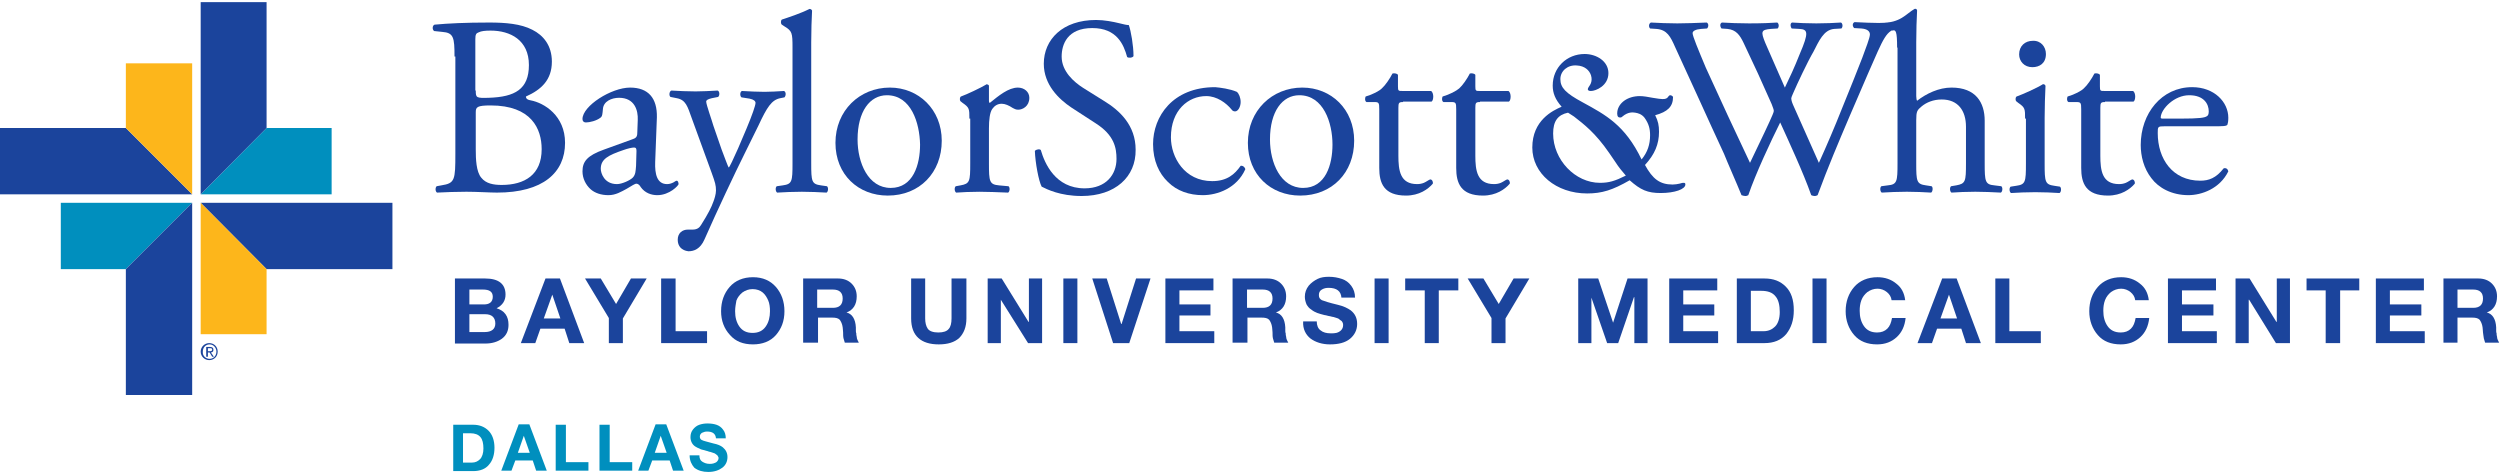<?xml version="1.0" encoding="UTF-8"?>
<svg enable-background="new 0 0 588 111" version="1.1" viewBox="0 0 588 111" xml:space="preserve" xmlns="http://www.w3.org/2000/svg">
<style type="text/css">
	.st0{fill:#1B449C;}
	.st1{fill:#008FBE;}
	.st2{fill:#FDB61B;}
</style>

	<path class="st0" d="m106.9 13.3c0-4.5-0.2-5.6-2.9-5.8l-1.9-0.2c-0.5-0.4-0.4-1.3 0.1-1.5 3.2-0.3 7.3-0.5 12.9-0.5 3.8 0 7.4 0.3 10.1 1.7 2.6 1.3 4.6 3.7 4.6 7.5 0 4.3-2.5 6.6-6.1 8.2 0 0.6 0.5 0.8 1.1 0.9 3.2 0.6 8.1 3.6 8.1 10 0 7-5.2 11.7-16 11.7-1.7 0-4.7-0.2-7.2-0.2-2.6 0-4.7 0.1-6.9 0.2-0.4-0.2-0.5-1.1-0.1-1.5l1.1-0.2c3.2-0.5 3.3-1.2 3.3-7.5v-22.8m4.8 8c0 1.7 0.1 1.8 3.1 1.7 6.1-0.2 9.4-2 9.4-7.7 0-5.9-4.4-8.1-9-8.1-1.3 0-2.2 0.1-2.8 0.4-0.6 0.2-0.8 0.5-0.8 1.6v12.1zm0 13.9c0 2.2 0.1 5.2 1.3 6.6 1.1 1.4 2.9 1.7 4.8 1.7 5.4 0 9.4-2.4 9.4-8.4 0-4.8-2.4-10.3-12-10.3-3.2 0-3.5 0.4-3.5 1.6v8.8z"/>
	<path class="st0" d="m148.9 32.7c0.9-0.3 1-0.8 1-1.7l0.1-2.8c0.1-2.2-0.7-5.2-4.4-5.2-1.7 0-3.7 0.8-3.8 2.7-0.1 1-0.1 1.7-0.6 2-0.9 0.7-2.5 1.1-3.4 1.1-0.5 0-0.8-0.3-0.8-0.8 0-3.1 6.8-7.4 11.2-7.4 4.3 0 6.4 2.5 6.3 7l-0.4 10.5c-0.1 2.8 0.4 5.2 2.8 5.2 0.6 0 1.1-0.2 1.5-0.4 0.3-0.2 0.6-0.4 0.8-0.4s0.4 0.4 0.4 0.8c0 0.3-2.1 2.6-5 2.6-1.4 0-2.9-0.5-3.9-1.9-0.2-0.4-0.6-0.8-1-0.8s-1.1 0.5-2.3 1.2c-1.3 0.7-2.6 1.5-4.3 1.5s-3.2-0.5-4.2-1.4c-1.1-1-1.9-2.5-1.9-4.2 0-2.3 1.1-3.7 5-5.1l6.9-2.5m-3.8 10.6c1.2 0 3.1-0.9 3.7-1.5 0.7-0.7 0.7-1.6 0.8-2.8l0.1-3.5c0-0.7-0.2-0.8-0.6-0.8s-1.4 0.2-2.5 0.6c-3.5 1.2-5.3 2.1-5.3 4.4 0 1 0.8 3.6 3.8 3.6"/>
	<path class="st0" d="m159.4 56.4c0-1.6 1.1-2.4 2.4-2.4h1.1c1 0 1.6-0.4 2-1.1 1.7-2.7 2.4-4.1 2.9-5.5 0.2-0.5 0.6-1.7 0.6-2.6 0-1.2-0.2-1.9-1-4.1l-4.7-12.9c-1-2.8-1.4-4.3-3.5-4.7l-1.5-0.3c-0.4-0.3-0.3-1.3 0.2-1.5 1.9 0.1 3.7 0.2 5.7 0.2 1.6 0 3.3-0.1 5.2-0.2 0.5 0.2 0.5 1.2 0.1 1.5l-1.5 0.3c-0.8 0.2-1.3 0.4-1.3 0.8 0 0.7 1.4 4.6 1.7 5.7l1.9 5.5c0.4 1 1.5 4.1 1.7 4.3 0.2-0.1 1.1-2 2.2-4.5l2-4.7c1.3-3.1 2.1-5.4 2.1-6 0-0.4-0.4-0.8-1.4-1l-1.9-0.3c-0.4-0.3-0.4-1.3 0.1-1.5 1.9 0.1 3.7 0.2 5.3 0.2 1.5 0 2.9-0.1 4.6-0.2 0.5 0.2 0.5 1.1 0.1 1.5l-1 0.2c-2 0.4-3.1 2.1-5.1 6.4l-3.4 6.9c-2 4-6.4 13.3-9.3 19.9-1 2.3-2.5 2.8-3.8 2.8-1.6-0.2-2.5-1.2-2.5-2.7"/>
	<path class="st0" d="m190.8 38.4c0 4.3 0.1 4.9 2.3 5.2l1.4 0.2c0.4 0.3 0.3 1.3-0.1 1.5-2-0.1-3.7-0.2-5.8-0.2-2.2 0-4 0.1-5.8 0.2-0.4-0.2-0.5-1.2-0.1-1.5l1.4-0.2c2.2-0.3 2.3-0.9 2.3-5.2v-27.2c0-3.5-0.1-3.9-1.9-5l-0.6-0.4c-0.3-0.2-0.3-1 0-1.2 1.5-0.5 4.3-1.4 6.5-2.5 0.2 0 0.5 0.1 0.6 0.4-0.1 1.8-0.2 4.8-0.2 7.5v28.4"/>
	<path class="st0" d="m221.5 33.1c0 7.5-5.2 12.9-12.7 12.9-6.9 0-12.3-4.9-12.3-12.4 0-7.6 5.7-13 12.8-13 6.7 0 12.2 5.1 12.2 12.5m-12.9-10.7c-4 0-6.9 3.8-6.9 10.4 0 5.5 2.5 11.4 7.8 11.4s6.9-5.5 6.9-10.2c-0.1-5.1-2.1-11.6-7.8-11.6"/>
	<path class="st0" d="m228 27.9c0-2.3 0-2.6-1.6-3.7l-0.5-0.4c-0.2-0.2-0.2-0.9 0.1-1.1 1.4-0.5 4.6-2 6.1-2.9 0.3 0.1 0.5 0.2 0.5 0.4v3.5c0 0.3 0.1 0.5 0.2 0.5 2.1-1.7 4.4-3.6 6.6-3.6 1.5 0 2.7 1 2.7 2.4 0 2-1.6 2.8-2.6 2.8-0.6 0-0.9-0.2-1.3-0.4-0.9-0.6-1.8-1-2.6-1-1 0-1.7 0.5-2.2 1.2-0.6 0.8-0.8 2.6-0.8 4.6v8.2c0 4.3 0.1 5 2.4 5.2l2.2 0.2c0.4 0.3 0.3 1.3-0.1 1.5-2.8-0.1-4.6-0.2-6.7-0.2-2.2 0-4 0.1-5.5 0.2-0.4-0.2-0.5-1.2-0.1-1.5l1.1-0.2c2.2-0.4 2.3-0.9 2.3-5.2v-10.5"/>
	<path class="st0" d="m254.4 46.1c-5.1 0-8.2-1.6-9.4-2.2-0.7-1.3-1.5-5.6-1.6-8.4 0.3-0.4 1.2-0.5 1.4-0.2 0.9 3.1 3.4 9 10.3 9 5.1 0 7.5-3.3 7.5-6.9 0-2.6-0.5-5.6-4.9-8.4l-5.7-3.7c-3-2-6.5-5.4-6.5-10.3 0-5.7 4.4-10.3 12.3-10.3 1.9 0 4 0.4 5.6 0.8 0.8 0.2 1.6 0.4 2.1 0.4 0.5 1.4 1.1 4.8 1.1 7.3-0.2 0.4-1.2 0.5-1.5 0.2-0.8-2.9-2.4-6.8-8.2-6.8-5.9 0-7.2 3.9-7.2 6.7 0 3.5 2.9 6 5.1 7.4l4.8 3c3.8 2.3 7.5 5.8 7.5 11.5 0.1 6.4-4.8 10.9-12.7 10.9"/>
	<path class="st0" d="m290.9 21.6c0.5 0.4 0.9 1.4 0.9 2.4 0 1.1-0.6 2.2-1.3 2.2-0.3 0-0.6-0.1-0.8-0.4-1.3-1.6-3.5-3.2-6-3.2-4.2 0-8.3 3.3-8.3 9.7 0 4.7 3.2 10.3 9.7 10.3 3.5 0 5.3-1.6 6.7-3.6 0.5-0.1 1 0.3 1.1 0.8-2 4.5-6.6 6.1-10 6.1-3.2 0-6.1-1-8.2-3.1-2.1-2-3.5-5-3.5-8.9 0-6.5 4.6-13.4 14.6-13.4 1.2 0.1 3.5 0.4 5.1 1.1"/>
	<path class="st0" d="m318.5 33.1c0 7.5-5.2 12.9-12.7 12.9-6.9 0-12.3-4.9-12.3-12.4 0-7.6 5.7-13 12.8-13 6.8 0 12.2 5.1 12.2 12.5m-12.9-10.7c-4 0-6.9 3.8-6.9 10.4 0 5.5 2.5 11.4 7.8 11.4s6.9-5.5 6.9-10.2c0-5.1-2.1-11.6-7.8-11.6"/>
	<path class="st0" d="m330 24c-1 0-1.1 0.2-1.1 1.4v11.2c0 3.5 0.4 6.7 4.4 6.7 0.6 0 1.1-0.1 1.6-0.3s1.3-0.8 1.5-0.8c0.5 0 0.7 0.7 0.6 1-1.1 1.3-3.2 2.8-6.3 2.8-5.2 0-6.3-2.9-6.3-6.5v-13.8c0-1.6-0.1-1.7-1.3-1.7h-1.7c-0.4-0.2-0.4-0.9-0.2-1.3 1.7-0.5 3.2-1.3 3.8-1.9 0.8-0.7 1.9-2.3 2.5-3.5 0.3-0.1 1-0.1 1.3 0.3v2.7c0 1.1 0.1 1.1 1.1 1.1h6.7c0.7 0.5 0.6 2.2 0.1 2.5h-6.7"/>
	<path class="st0" d="m348.1 24c-1 0-1.1 0.2-1.1 1.4v11.2c0 3.5 0.4 6.7 4.4 6.7 0.6 0 1.1-0.1 1.6-0.3s1.3-0.8 1.5-0.8c0.5 0 0.7 0.7 0.6 1-1.1 1.3-3.2 2.8-6.3 2.8-5.2 0-6.3-2.9-6.3-6.5v-13.8c0-1.6-0.1-1.7-1.3-1.7h-1.7c-0.4-0.2-0.4-0.9-0.2-1.3 1.7-0.5 3.2-1.3 3.9-1.9 0.8-0.7 1.9-2.3 2.5-3.5 0.3-0.1 1-0.1 1.3 0.3v2.7c0 1.1 0.1 1.1 1.1 1.1h6.7c0.7 0.5 0.6 2.2 0.1 2.5h-6.8"/>
	<path class="st0" d="m365.2 20.1c0-4.2 3.3-7.4 7.5-7.4 2.8 0 5.6 1.7 5.6 4.5 0 3-3 4.2-4.1 4.2-0.2 0-1.2 0-0.5-1 0.1-0.2 1-1.1 0.5-2.7-0.4-1.2-1.5-2.2-3.3-2.3-2.2-0.2-3.9 1.3-3.9 3.2 0 2 1.2 3.3 5.3 5.5 5.3 2.9 9.9 5.3 13.8 13.4 1.4-1.7 2-3.5 2-5.7 0-1.5-0.3-2.7-1.3-4.1-0.7-0.9-1.6-1.1-2.2-1.2s-1.7-0.2-3 0.9c-0.2 0.2-0.4 0.3-0.8 0.2s-0.5-0.7-0.4-1.4c0.3-2 2.4-3.6 5.3-3.6 0.8 0 2 0.2 3 0.4 1.2 0.2 1.9 0.3 2.3 0.3 0.7 0 1.1-0.1 1.4-0.6 0 0 0.2-0.3 0.4-0.3 0.5 0 0.7 0.4 0.7 0.4 0 2.3-1.3 3.5-4.2 4.3 0.7 1.4 0.9 2.4 0.9 3.9 0 2.9-1 5.3-3.3 7.8 1.8 3.3 3.5 4.6 6.5 4.6 0.6 0 1.1-0.1 1.6-0.2 0.6-0.2 0.8-0.2 1-0.2 0.3 0 0.4 0.1 0.4 0.4 0 1.1-2.5 2-5.8 2-3.1 0-4.7-0.7-7.3-3-4 2.3-6.5 3.1-10 3.1-7.3 0-12.9-4.7-12.9-10.8 0-6.4 4.8-8.7 6.9-9.6-1.5-1.7-2.1-3.2-2.1-5m3.6 6.4c-2.4 0.5-3.5 2-3.5 4.9 0 6.2 5.2 11.6 11 11.6 2.1 0 3.5-0.4 6.1-1.7-1-1.2-1.5-1.7-2.6-3.4l-1.3-1.9c-3.3-4.8-6-6.8-8.3-8.6l-1.4-0.9z"/>
	<path class="st0" d="m388.1 6.7c-0.4-0.4-0.3-1.2 0.2-1.4 1.6 0.1 4.3 0.2 6.2 0.2 1.7 0 4.7-0.1 6.9-0.2 0.5 0.2 0.5 1 0.1 1.4l-1.4 0.1c-1.3 0.1-2 0.5-2 1 0 0.7 1.3 3.8 3.1 8.1 3.4 7.5 6.9 15 10.4 22.4 1.4-3 3.1-6.4 4.6-9.7 0.5-1.1 1-2.2 1-2.5s-0.2-0.8-0.5-1.6c-2.1-4.8-4.3-9.6-6.6-14.4-0.9-1.9-1.8-3.1-3.8-3.3l-1.4-0.1c-0.4-0.5-0.4-1.2 0.1-1.4 1.7 0.1 4 0.2 6.4 0.2 3 0 5.2-0.1 6.6-0.2 0.4 0.2 0.5 1 0.1 1.4l-1.6 0.1c-2.3 0.2-2.4 0.6-1.3 3.3 1.3 2.9 2.9 6.7 4.6 10.5 1.1-2.3 2.2-4.6 3.5-7.9 2.2-5.1 1.9-5.8-0.1-5.9l-1.8-0.1c-0.4-0.6-0.3-1.3 0.1-1.4 1.6 0.1 3.4 0.2 5.7 0.2 2 0 4.4-0.1 5.8-0.2 0.4 0.2 0.5 1 0.1 1.4l-1.7 0.1c-2.5 0.2-3.6 2.9-4.9 5.4-1.3 2.2-3.8 7.5-4.7 9.6-0.3 0.6-0.5 1.2-0.5 1.4s0.1 0.7 0.4 1.4c2 4.6 4.1 9.1 6.1 13.7 1.9-4.2 3.7-8.4 5.4-12.7 1.2-2.9 4.4-10.9 4.8-12 0.8-2.2 1.8-4.7 1.8-5.5s-0.7-1.3-2-1.4l-1.7-0.1c-0.5-0.5-0.4-1.2 0.1-1.4 2.3 0.1 3.9 0.2 5.8 0.2 2.3 0 4-0.1 5.6-0.2 0.5 0.2 0.5 1 0.1 1.4l-1.1 0.1c-3 0.3-3.5 2.1-7.2 10.5l-4.4 10.2c-2.6 6.1-5.1 12-7.5 18.5-0.2 0.1-0.4 0.2-0.7 0.2s-0.6-0.1-0.8-0.2c-1.9-5.4-5.4-12.9-7.3-17.1-2.2 4.4-5.8 12.1-7.5 17.1-0.2 0.1-0.4 0.2-0.7 0.2s-0.6-0.1-0.9-0.2c-1-2.5-3.4-7.9-4.1-9.7-3.9-8.4-7.6-16.7-11.5-25.1-1.1-2.5-1.9-4.1-4.4-4.3l-1.5-0.1"/>
	<path class="st0" d="m446.2 11.2c0-3.8-0.3-4.3-1.1-4l-1.3-1.4c-0.3-0.2-2.3-0.4-1.5-0.4 4.8 0 5.9-2.1 8-3.3 0.2-0.1 0.6 0 0.6 0.4-0.1 1.8-0.2 4.8-0.2 7.5v12.6c0 0.5 0.1 1 0.2 1.1 2.2-1.7 5.1-3.1 8.1-3.1 5.7 0 7.8 3.5 7.8 7.8v10c0 4.3 0.1 5 2.3 5.2l1.6 0.2c0.4 0.3 0.3 1.3-0.1 1.5-2.2-0.1-3.9-0.2-6-0.2-2.2 0-4 0.1-5.6 0.2-0.4-0.2-0.5-1.2-0.1-1.5l1.2-0.2c2.2-0.4 2.3-0.9 2.3-5.2v-8.6c0-3.8-1.9-6.4-5.7-6.4-2 0-3.6 0.7-4.7 1.6s-1.3 1.2-1.3 3.3v10.1c0 4.3 0.1 4.9 2.3 5.2l1.3 0.2c0.4 0.2 0.3 1.3-0.1 1.5-1.8-0.1-3.6-0.2-5.7-0.2-2.2 0-4 0.1-5.9 0.2-0.4-0.2-0.5-1.2-0.1-1.5l1.5-0.2c2.2-0.2 2.3-0.9 2.3-5.2v-27.2"/>
	<path class="st0" d="m476.3 27.9c0-2.3 0-2.6-1.6-3.7l-0.5-0.4c-0.2-0.2-0.2-0.9 0.1-1.1 1.4-0.5 4.8-2 6.2-2.9 0.3 0 0.5 0.1 0.6 0.4-0.1 2.1-0.2 5-0.2 7.5v10.8c0 4.3 0.1 4.9 2.3 5.2l1.3 0.2c0.4 0.3 0.3 1.3-0.1 1.5-1.8-0.1-3.5-0.2-5.7-0.2s-4 0.1-5.7 0.2c-0.4-0.2-0.5-1.2-0.1-1.5l1.3-0.2c2.2-0.3 2.3-0.9 2.3-5.2v-10.6m4.7-15.2c0 2.2-1.5 3.1-3.2 3.1-1.9 0-3.1-1.4-3.1-3 0-2 1.4-3.2 3.2-3.2 1.9-0.1 3.1 1.4 3.1 3.1"/>
	<path class="st0" d="m495.1 24c-1 0-1.1 0.2-1.1 1.4v11.2c0 3.5 0.4 6.7 4.4 6.7 0.6 0 1.1-0.1 1.6-0.3s1.3-0.8 1.5-0.8c0.5 0 0.7 0.7 0.6 1-1.1 1.3-3.2 2.8-6.3 2.8-5.2 0-6.3-2.9-6.3-6.5v-13.8c0-1.6-0.1-1.7-1.3-1.7h-1.7c-0.4-0.2-0.4-0.9-0.2-1.3 1.7-0.5 3.2-1.3 3.8-1.9 0.8-0.7 1.9-2.3 2.5-3.5 0.3-0.1 1-0.1 1.3 0.3v2.7c0 1.1 0.1 1.1 1.1 1.1h6.7c0.7 0.5 0.6 2.2 0.1 2.5h-6.7"/>
	<path class="st0" d="m509.1 29.7c-1.6 0-1.6 0.1-1.6 1.6 0 6.1 3.5 11.2 10 11.2 2 0 3.7-0.6 5.5-2.9 0.6-0.2 1 0.2 1.1 0.7-2 4.1-6.3 5.6-9.4 5.6-3.9 0-7-1.7-8.7-4-1.8-2.3-2.5-5.2-2.5-7.8 0-7.4 4.9-13.6 12.1-13.6 5.2 0 8.5 3.5 8.5 7.2 0 0.8-0.1 1.3-0.2 1.6-0.2 0.4-1 0.4-3.5 0.4h-11.3m3.7-1.8c4.5 0 5.8-0.2 6.3-0.6 0.2-0.1 0.4-0.4 0.4-1.1 0-1.7-1.1-3.8-4.6-3.8s-6.6 3.2-6.7 5.2c0 0.1 0 0.3 0.4 0.3h4.2z"/>
	<path class="st0" d="m107 80.7v-15.2h7.1c3.2 0 4.8 1.3 4.8 3.8 0 1.4-0.7 2.5-2.1 3.2 0.9 0.3 1.6 0.7 2.1 1.4s0.7 1.5 0.7 2.5c0 1.4-0.5 2.5-1.6 3.3-1 0.7-2.3 1.1-3.8 1.1h-7.2m3.4-12.7v3.5h3.4c0.6 0 1.1-0.1 1.5-0.4s0.6-0.8 0.6-1.4c0-1.2-0.8-1.7-2.3-1.7h-3.2zm0 5.8v4.2h3.6c1.6 0 2.5-0.7 2.5-2 0-1.4-0.8-2.2-2.4-2.2h-3.7z"/>
	<path class="st0" d="m122.5 80.7 5.8-15.2h3.4l5.7 15.2h-3.5l-1.1-3.4h-5.7l-1.2 3.4h-3.4m7.4-11.4-2 5.6h3.9l-1.9-5.6z"/>
	<polyline class="st0" points="143.2 80.7 143.2 74.8 137.6 65.5 141.3 65.5 144.9 71.5 148.4 65.5 152.1 65.5 146.5 74.9 146.5 80.7 143.2 80.7"/>
	<polyline class="st0" points="155.5 80.7 155.5 65.5 158.9 65.5 158.9 77.9 166.3 77.9 166.3 80.7 155.5 80.7"/>
	<path class="st0" d="m169.6 73.2c0-2.3 0.7-4.2 2-5.7s3.2-2.3 5.5-2.3 4.1 0.8 5.4 2.3 2 3.4 2 5.7-0.7 4.1-2 5.6-3.2 2.2-5.4 2.2c-2.3 0-4.1-0.7-5.4-2.2-1.4-1.5-2.1-3.4-2.1-5.6m3.3 0c0 1.4 0.3 2.6 1 3.6s1.7 1.5 3.1 1.5 2.4-0.5 3.1-1.5 1-2.2 1-3.6c0-0.9-0.1-1.8-0.4-2.5s-0.7-1.4-1.3-1.9-1.4-0.8-2.4-0.8c-0.9 0-1.7 0.3-2.4 0.8-0.6 0.5-1.1 1.1-1.4 1.9-0.1 0.7-0.3 1.5-0.3 2.5z"/>
	<path class="st0" d="m188.9 80.7v-15.2h8.2c1.3 0 2.4 0.4 3.2 1.2s1.2 1.8 1.2 3c0 1.9-0.8 3.2-2.4 3.8 1.3 0.3 2.1 1.5 2.2 3.5v0.6c0 0.3 0 0.6 0.1 0.8 0 0.2 0 0.5 0.1 0.8 0 0.3 0.1 0.6 0.2 0.8l0.3 0.6h-3.3c-0.1-0.3-0.2-0.6-0.3-1s-0.1-0.9-0.1-1.4-0.1-0.9-0.1-1.2c-0.1-0.8-0.4-1.4-0.7-1.8-0.4-0.4-1-0.5-1.8-0.5h-3.3v5.9h-3.5m3.3-12.5v4.3h3.7c1.5 0 2.3-0.7 2.3-2.2 0-1.4-0.8-2.1-2.3-2.1h-3.7z"/>
	<path class="st0" d="m227.3 65.5v9.4c0 2-0.6 3.5-1.7 4.6-1.1 1-2.7 1.5-4.8 1.5s-3.7-0.5-4.8-1.5-1.7-2.5-1.7-4.6v-9.4h3.3v9.4c0 1 0.2 1.8 0.6 2.4s1.3 0.9 2.5 0.9 2-0.3 2.4-0.8c0.5-0.5 0.7-1.4 0.7-2.5v-9.4h3.5"/>
	<polyline class="st0" points="232.3 80.7 232.3 65.5 235.6 65.5 241.9 75.7 242 75.7 242 65.5 245.1 65.5 245.1 80.7 241.8 80.7 235.4 70.5 235.4 70.5 235.4 80.7 232.3 80.7"/>
	<rect class="st0" x="250.1" y="65.5" width="3.3" height="15.2"/>
	<polyline class="st0" points="270.6 65.5 265.6 80.7 261.8 80.7 256.9 65.5 260.3 65.5 263.7 76.2 263.8 76.2 267.2 65.5 270.6 65.5"/>
	<polyline class="st0" points="274.1 80.7 274.1 65.5 285.4 65.5 285.4 68.3 277.4 68.3 277.4 71.6 284.7 71.6 284.7 74.2 277.4 74.2 277.4 77.9 285.6 77.9 285.6 80.7 274.1 80.7"/>
	<path class="st0" d="m289.9 80.7v-15.2h8.2c1.3 0 2.4 0.4 3.2 1.2s1.2 1.8 1.2 3c0 1.9-0.8 3.2-2.4 3.8 1.3 0.3 2.1 1.5 2.2 3.5v0.6c0 0.3 0 0.6 0.1 0.8 0 0.2 0 0.5 0.1 0.8 0 0.3 0.1 0.6 0.2 0.8l0.3 0.6h-3.3c-0.1-0.3-0.2-0.6-0.3-1s-0.1-0.9-0.1-1.4-0.1-0.9-0.1-1.2c-0.1-0.8-0.4-1.4-0.7-1.8-0.4-0.4-1-0.5-1.8-0.5h-3.3v5.9h-3.5m3.4-12.5v4.3h3.7c1.5 0 2.3-0.7 2.3-2.2 0-1.4-0.8-2.1-2.3-2.1h-3.7z"/>
	<path class="st0" d="m306.5 75.6h3.2c0 0.9 0.3 1.7 0.9 2.1 0.6 0.5 1.4 0.7 2.4 0.7 0.5 0 0.9 0 1.3-0.1s0.8-0.3 1.1-0.6 0.5-0.7 0.5-1.2c0-0.2 0-0.4-0.1-0.6s-0.2-0.4-0.4-0.5-0.4-0.3-0.5-0.4c-0.2-0.1-0.4-0.2-0.8-0.3-0.3-0.1-0.6-0.2-0.8-0.2-0.2-0.1-0.5-0.1-0.9-0.2s-0.7-0.2-0.9-0.2c-0.7-0.2-1.2-0.3-1.7-0.5s-0.9-0.4-1.4-0.8c-0.5-0.3-0.8-0.7-1.1-1.2-0.2-0.5-0.4-1.1-0.4-1.8 0-1 0.3-1.8 0.9-2.6 0.6-0.7 1.3-1.2 2.1-1.6s1.7-0.5 2.7-0.5c1.1 0 2.1 0.2 3 0.5s1.6 0.8 2.2 1.6 0.9 1.7 0.9 2.8h-3.2c-0.1-1.5-1.1-2.3-3-2.3-0.6 0-1.1 0.1-1.6 0.4s-0.7 0.7-0.7 1.3 0.2 0.9 0.7 1.2c0.5 0.2 1.7 0.6 3.8 1.1 1.3 0.3 2.3 0.8 3 1.3 1 0.8 1.5 1.8 1.5 3.2s-0.6 2.6-1.7 3.5-2.7 1.3-4.7 1.3c-1.8 0-3.4-0.5-4.6-1.4-1.1-0.9-1.8-2.2-1.7-4"/>
	<rect class="st0" x="323.3" y="65.5" width="3.3" height="15.2"/>
	<polyline class="st0" points="335.1 80.7 335.1 68.3 330.5 68.3 330.5 65.5 343 65.5 343 68.3 338.4 68.3 338.4 80.7 335.1 80.7"/>
	<polyline class="st0" points="350.8 80.7 350.8 74.8 345.2 65.5 348.9 65.5 352.5 71.5 356 65.5 359.7 65.5 354.1 74.9 354.1 80.7 350.8 80.7"/>
	<polyline class="st0" points="371.2 80.7 371.2 65.5 375.9 65.5 379.4 75.9 379.4 75.9 382.8 65.5 387.5 65.5 387.5 80.7 384.4 80.7 384.4 69.9 384.3 69.9 380.6 80.7 378 80.7 374.3 70 374.3 70 374.3 80.7 371.2 80.7"/>
	<polyline class="st0" points="392.6 80.7 392.6 65.5 403.9 65.5 403.9 68.3 395.9 68.3 395.9 71.6 403.2 71.6 403.2 74.2 395.9 74.2 395.9 77.9 404.1 77.9 404.1 80.7 392.6 80.7"/>
	<path class="st0" d="m408.5 80.7v-15.2h6.5c2.1 0 3.7 0.6 5 1.9s1.9 3.1 1.9 5.6c0 2.3-0.6 4.1-1.8 5.6-1.2 1.4-2.9 2.1-5.1 2.1h-6.5m3.3-12.4v9.6h3c1.1 0 2-0.4 2.7-1.1s1.1-1.9 1.1-3.4c0-1.6-0.3-2.9-1-3.7-0.7-0.9-1.8-1.3-3.4-1.3h-2.4z"/>
	<rect class="st0" x="426.3" y="65.5" width="3.3" height="15.2"/>
	<path class="st0" d="m448.1 70.6h-3.2c-0.1-0.8-0.5-1.4-1.1-1.9s-1.4-0.8-2.2-0.8c-0.9 0-1.7 0.3-2.4 0.8-0.6 0.5-1.1 1.1-1.4 1.9s-0.4 1.6-0.4 2.5c0 1.4 0.3 2.6 1 3.6s1.7 1.5 3.1 1.5c1 0 1.8-0.3 2.4-0.9s0.9-1.4 1.1-2.5h3.2c-0.2 1.9-0.9 3.4-2.1 4.5s-2.7 1.7-4.6 1.7c-2.3 0-4.1-0.7-5.4-2.2s-2-3.4-2-5.6c0-2.3 0.7-4.2 2-5.7s3.2-2.3 5.5-2.3c1.7 0 3.2 0.5 4.4 1.5 1.2 0.9 1.9 2.2 2.1 3.9"/>
	<path class="st0" d="m451 80.7 5.8-15.2h3.4l5.7 15.2h-3.5l-1.1-3.4h-5.7l-1.2 3.4h-3.4m7.4-11.4-2 5.6h3.9l-1.9-5.6z"/>
	<polyline class="st0" points="469.3 80.7 469.3 65.5 472.6 65.5 472.6 77.9 480 77.9 480 80.7 469.3 80.7"/>
	<path class="st0" d="m505.4 70.6h-3.2c-0.1-0.8-0.5-1.4-1.1-1.9s-1.4-0.8-2.2-0.8c-0.9 0-1.7 0.3-2.4 0.8-0.6 0.5-1.1 1.1-1.4 1.9s-0.4 1.6-0.4 2.5c0 1.4 0.3 2.6 1 3.6s1.7 1.5 3.1 1.5c1 0 1.8-0.3 2.4-0.9s0.9-1.4 1.1-2.5h3.2c-0.2 1.9-0.9 3.4-2.1 4.5s-2.7 1.7-4.6 1.7c-2.3 0-4.1-0.7-5.4-2.2s-2-3.4-2-5.6c0-2.3 0.7-4.2 2-5.7s3.2-2.3 5.5-2.3c1.7 0 3.2 0.5 4.4 1.5 1.2 0.9 1.9 2.2 2.1 3.9"/>
	<polyline class="st0" points="509.9 80.7 509.9 65.5 521.2 65.5 521.2 68.3 513.2 68.3 513.2 71.6 520.6 71.6 520.6 74.2 513.2 74.2 513.2 77.9 521.4 77.9 521.4 80.7 509.9 80.7"/>
	<polyline class="st0" points="525.8 80.7 525.8 65.5 529.1 65.5 535.4 75.7 535.5 75.7 535.5 65.5 538.6 65.5 538.6 80.7 535.3 80.7 529 70.5 528.9 70.5 528.9 80.7 525.8 80.7"/>
	<polyline class="st0" points="547 80.7 547 68.3 542.5 68.3 542.5 65.5 554.9 65.5 554.9 68.3 550.4 68.3 550.4 80.7 547 80.7"/>
	<polyline class="st0" points="558.8 80.7 558.8 65.5 570.1 65.5 570.1 68.3 562.1 68.3 562.1 71.6 569.5 71.6 569.5 74.2 562.1 74.2 562.1 77.9 570.3 77.9 570.3 80.7 558.8 80.7"/>
	<path class="st0" d="m574.7 80.7v-15.2h8.2c1.3 0 2.4 0.4 3.2 1.2s1.2 1.8 1.2 3c0 1.9-0.8 3.2-2.4 3.8 1.3 0.3 2.1 1.5 2.2 3.5v0.6c0 0.3 0 0.6 0.1 0.8 0 0.2 0 0.5 0.1 0.8 0 0.3 0.1 0.6 0.2 0.8s0.2 0.4 0.3 0.6h-3.3c-0.1-0.3-0.2-0.6-0.3-1s-0.1-0.9-0.2-1.4c0-0.5-0.1-0.9-0.1-1.2-0.1-0.8-0.4-1.4-0.7-1.8-0.4-0.4-1-0.5-1.8-0.5h-3.4v5.9h-3.3m3.3-12.5v4.3h3.7c1.5 0 2.3-0.7 2.3-2.2 0-1.4-0.8-2.1-2.3-2.1h-3.7z"/>
	<path class="st1" d="m106.6 110.7v-10.8h4.7c1.5 0 2.7 0.5 3.6 1.4s1.4 2.3 1.4 4c0 1.6-0.4 3-1.3 4-0.8 1-2.1 1.5-3.7 1.5h-4.7m2.3-8.9v6.9h2.1c0.8 0 1.4-0.3 1.9-0.8s0.8-1.4 0.8-2.5c0-1.2-0.2-2.1-0.7-2.7s-1.3-0.9-2.4-0.9h-1.7z"/>
	<path class="st1" d="m117.9 110.7 4.1-10.9h2.5l4.1 10.9h-2.5l-0.8-2.4h-4.1l-0.9 2.4h-2.4m5.3-8.2-1.4 4h2.8l-1.4-4z"/>
	<polyline class="st1" points="130.7 110.7 130.7 99.9 133.1 99.9 133.1 108.7 138.4 108.7 138.4 110.7 130.7 110.7"/>
	<polyline class="st1" points="141 110.7 141 99.9 143.4 99.9 143.4 108.7 148.7 108.7 148.7 110.7 141 110.7"/>
	<path class="st1" d="m150.1 110.7 4.1-10.9h2.5l4.1 10.9h-2.5l-0.8-2.4h-4.1l-0.9 2.4h-2.4m5.3-8.2-1.4 4h2.8l-1.4-4z"/>
	<path class="st1" d="m162.2 107.1h2.3c0 0.7 0.2 1.2 0.7 1.5s1 0.5 1.7 0.5c0.3 0 0.6 0 0.9-0.1s0.6-0.2 0.8-0.4 0.4-0.5 0.4-0.8c0-0.2 0-0.3-0.1-0.4s-0.1-0.3-0.3-0.4c-0.1-0.1-0.3-0.2-0.4-0.3s-0.3-0.1-0.5-0.2-0.4-0.1-0.6-0.2c-0.2 0-0.4-0.1-0.7-0.2s-0.5-0.1-0.7-0.2c-0.5-0.1-0.9-0.2-1.2-0.4-0.3-0.1-0.7-0.3-1-0.5s-0.6-0.5-0.8-0.9-0.3-0.8-0.3-1.3c0-0.7 0.2-1.3 0.6-1.8s0.9-0.9 1.5-1.1 1.2-0.3 1.9-0.3c0.8 0 1.5 0.1 2.1 0.3s1.2 0.6 1.6 1.2c0.4 0.5 0.6 1.2 0.6 2h-2.3c-0.1-1.1-0.8-1.6-2.1-1.6-0.4 0-0.8 0.1-1.2 0.3-0.3 0.2-0.5 0.5-0.5 0.9s0.2 0.7 0.5 0.8c0.3 0.2 1.3 0.4 2.7 0.8 1 0.2 1.7 0.5 2.2 0.9 0.7 0.6 1.1 1.3 1.1 2.3s-0.4 1.9-1.2 2.5-1.9 1-3.3 1c-1.3 0-2.4-0.3-3.3-1-0.6-0.7-1.1-1.6-1.1-2.9"/>
	<path class="st0" d="m47.2 82.7c0-1.1 0.9-2 2-2s2 0.8 2 2-0.9 2-2 2c-1 0-2-0.8-2-2m2.1 1.7c0.9 0 1.6-0.7 1.6-1.7 0-0.9-0.7-1.7-1.6-1.7s-1.6 0.7-1.6 1.7c-0.1 1 0.7 1.7 1.6 1.7zm-0.5-0.5h-0.3v-2.3h0.9c0.5 0 0.8 0.2 0.8 0.7 0 0.4-0.3 0.6-0.6 0.6l0.7 1h-0.4l-0.6-1h-0.4v1zm0.5-1.3c0.3 0 0.6 0 0.6-0.4 0-0.3-0.3-0.3-0.5-0.3h-0.5v0.7h0.4z"/>
	<polyline class="st1" points="14.3 47.7 45.2 47.7 29.6 63.3 14.3 63.3 14.3 47.7"/>
	<polyline class="st0" points="45.2 92.9 45.2 47.7 29.6 63.3 29.6 92.9 45.2 92.9"/>
	<polyline class="st0" points="92.3 47.7 47.2 47.7 62.7 63.3 92.3 63.3 92.3 47.7"/>


	<polyline class="st2" points="47.2 78.6 47.2 47.7 62.7 63.3 62.7 78.6 47.2 78.6"/>
	<polyline class="st0" points="0 45.7 45.2 45.7 29.6 30.1 0 30.1 0 45.7"/>


	<polyline class="st2" points="45.2 14.9 45.2 45.7 29.6 30.1 29.6 14.9 45.2 14.9"/>
	<polyline class="st1" points="78 45.7 47.2 45.7 62.7 30.1 78 30.1 78 45.7"/>
	<polyline class="st0" points="47.2 0.5 47.2 45.7 62.7 30.1 62.7 0.5 47.2 0.5"/>

</svg>
